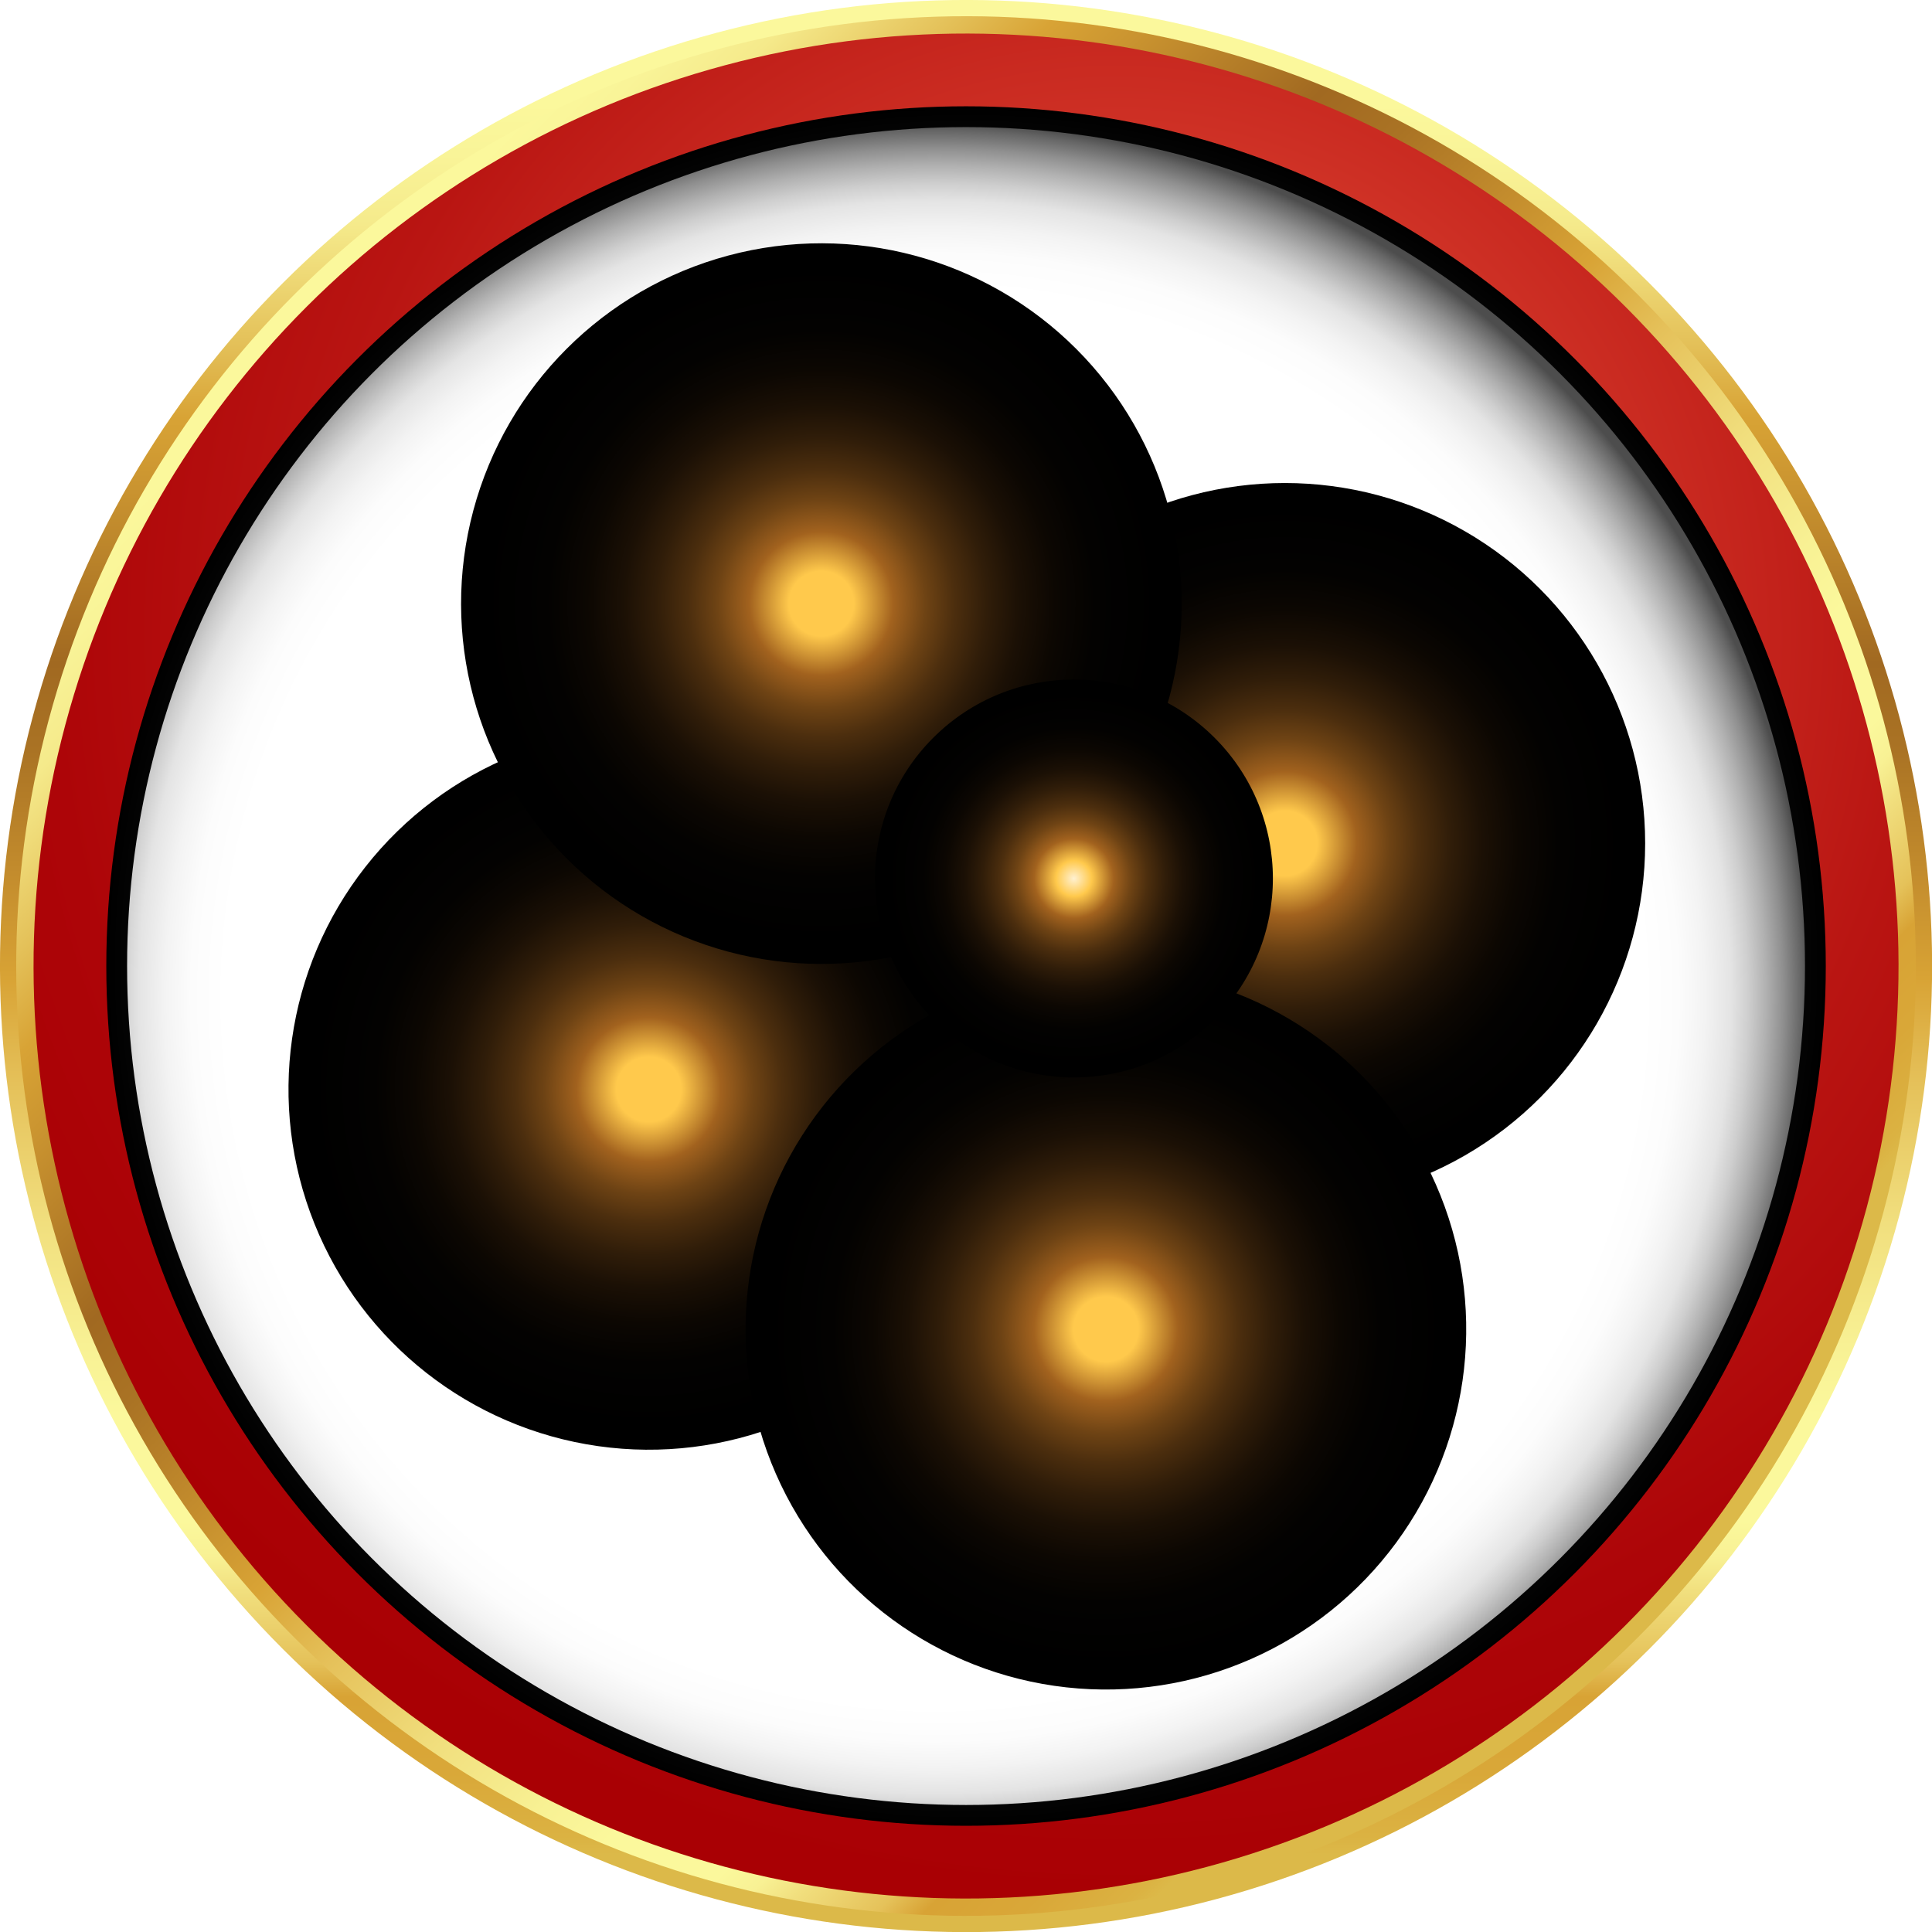 <svg xmlns="http://www.w3.org/2000/svg" xmlns:xlink="http://www.w3.org/1999/xlink" viewBox="0 0 228.47 228.47"><defs><style>.cls-1{isolation:isolate;}.cls-2{fill:url(#linear-gradient);}.cls-3{fill:url(#linear-gradient-2);}.cls-4{fill:url(#radial-gradient);}.cls-5{fill:url(#radial-gradient-2);}.cls-6{fill:url(#radial-gradient-3);}.cls-7{fill:url(#radial-gradient-4);}.cls-20,.cls-8{mix-blend-mode:multiply;}.cls-8{fill:url(#radial-gradient-5);}.cls-9{fill:#fbe587;}.cls-10{fill:#b71210;}.cls-11{fill:url(#linear-gradient-3);}.cls-12{fill:url(#linear-gradient-4);}.cls-13{fill:url(#linear-gradient-5);}.cls-14{fill:url(#radial-gradient-6);}.cls-15{fill:url(#linear-gradient-6);}.cls-16{fill:url(#linear-gradient-7);}.cls-17{fill:url(#linear-gradient-8);}.cls-18{fill:url(#radial-gradient-7);}.cls-19{mix-blend-mode:color-dodge;fill:url(#linear-gradient-9);}.cls-20{fill:url(#radial-gradient-8);}.cls-21,.cls-22,.cls-23,.cls-24,.cls-25{mix-blend-mode:screen;}.cls-21{fill:url(#radial-gradient-9);}.cls-22{fill:url(#radial-gradient-10);}.cls-23{fill:url(#radial-gradient-11);}.cls-24{fill:url(#radial-gradient-12);}.cls-25{fill:url(#radial-gradient-13);}</style><linearGradient id="linear-gradient" x1="114.24" y1="12.14" x2="114.24" y2="219.26" gradientTransform="translate(114.24 -47.32) rotate(45)" gradientUnits="userSpaceOnUse"><stop offset="0" stop-color="#fbf89c"/><stop offset="0.03" stop-color="#f9f498"/><stop offset="0.07" stop-color="#f5ea8b"/><stop offset="0.1" stop-color="#eed875"/><stop offset="0.14" stop-color="#e3bf57"/><stop offset="0.18" stop-color="#d8a335"/><stop offset="0.22" stop-color="#ca9430"/><stop offset="0.31" stop-color="#a56d22"/><stop offset="0.32" stop-color="#a16921"/><stop offset="0.37" stop-color="#aa7324"/><stop offset="0.44" stop-color="#c38c2d"/><stop offset="0.5" stop-color="#d8a335"/><stop offset="0.56" stop-color="#e5c15a"/><stop offset="0.64" stop-color="#f1df7e"/><stop offset="0.71" stop-color="#f8f194"/><stop offset="0.75" stop-color="#fbf89c"/><stop offset="0.81" stop-color="#fbf89c"/><stop offset="0.83" stop-color="#f8f194"/><stop offset="0.85" stop-color="#f1df7e"/><stop offset="0.89" stop-color="#e5c25a"/><stop offset="0.91" stop-color="#d8a335"/><stop offset="0.95" stop-color="#d9a738"/><stop offset="0.99" stop-color="#dbb242"/><stop offset="1" stop-color="#dcb949"/></linearGradient><linearGradient id="linear-gradient-2" x1="37.82" y1="37.82" x2="180.57" y2="180.57" xlink:href="#linear-gradient"/><radialGradient id="radial-gradient" cx="132" cy="74.93" r="149.78" gradientTransform="translate(114.24 -47.32) rotate(45)" gradientUnits="userSpaceOnUse"><stop offset="0" stop-color="#ff6f50"/><stop offset="0.17" stop-color="#e9523c"/><stop offset="0.41" stop-color="#cd2f24"/><stop offset="0.63" stop-color="#b91512"/><stop offset="0.84" stop-color="#ad0508"/><stop offset="1" stop-color="#a90004"/></radialGradient><radialGradient id="radial-gradient-2" cx="114.24" cy="114.24" r="101.67" gradientUnits="userSpaceOnUse"><stop offset="0.59" stop-color="#333"/><stop offset="0.7" stop-color="#2d2d2d"/><stop offset="0.83" stop-color="#1d1d1d"/><stop offset="0.98" stop-color="#030303"/><stop offset="1"/></radialGradient><radialGradient id="radial-gradient-3" cx="114.24" cy="114.24" r="101.34" gradientTransform="translate(114.24 -47.32) rotate(45)" gradientUnits="userSpaceOnUse"><stop offset="0.48" stop-color="#fff3a6"/><stop offset="0.78" stop-color="#f9df7b"/><stop offset="0.81" stop-color="#f6db77"/><stop offset="0.84" stop-color="#eecf6a"/><stop offset="0.87" stop-color="#e0bc54"/><stop offset="0.9" stop-color="#cda036"/><stop offset="0.94" stop-color="#b57e10"/><stop offset="0.98" stop-color="#e5c35c"/><stop offset="1" stop-color="#f9df7b"/></radialGradient><radialGradient id="radial-gradient-4" cx="114.24" cy="114.24" r="98.93" xlink:href="#radial-gradient-2"/><radialGradient id="radial-gradient-5" cx="109.32" cy="120.28" r="23.06" gradientUnits="userSpaceOnUse"><stop offset="0.25" stop-color="#be8b1e"/><stop offset="1" stop-color="#fff"/></radialGradient><linearGradient id="linear-gradient-3" x1="107.31" y1="97.3" x2="122.76" y2="87.38" gradientUnits="userSpaceOnUse"><stop offset="0" stop-color="#c8992e"/><stop offset="0.15" stop-color="#b57e10"/><stop offset="0.43" stop-color="#f9df7b"/><stop offset="0.59" stop-color="#fff3a6"/><stop offset="0.73" stop-color="#f9df7b"/><stop offset="0.93" stop-color="#b57e10"/><stop offset="0.94" stop-color="#b98416"/><stop offset="1" stop-color="#cda035"/></linearGradient><linearGradient id="linear-gradient-4" x1="-1527.59" y1="-3048.73" x2="-1512.16" y2="-3048.73" gradientTransform="translate(-1405.73 -2958.4) rotate(180)" xlink:href="#linear-gradient-3"/><linearGradient id="linear-gradient-5" x1="107.19" y1="100.83" x2="122.23" y2="86.97" xlink:href="#linear-gradient-3"/><radialGradient id="radial-gradient-6" cx="116.08" cy="77.52" r="27.88" gradientTransform="matrix(1, 0, 0, 1, 0, 0)" xlink:href="#radial-gradient"/><linearGradient id="linear-gradient-6" x1="101.84" y1="101.05" x2="127.54" y2="126.74" gradientTransform="matrix(1, 0, 0, 1, 0, 0)" xlink:href="#linear-gradient"/><linearGradient id="linear-gradient-7" x1="114.16" y1="132.31" x2="114.16" y2="94.71" gradientTransform="matrix(1, 0, 0, 1, 0, 0)" xlink:href="#linear-gradient"/><linearGradient id="linear-gradient-8" x1="99.52" y1="113.37" x2="129.34" y2="113.37" gradientTransform="matrix(1, 0, 0, 1, 0, 0)" xlink:href="#linear-gradient"/><radialGradient id="radial-gradient-7" cx="119.32" cy="107.82" r="14.37" gradientTransform="matrix(1, 0, 0, 1, 0, 0)" xlink:href="#radial-gradient"/><linearGradient id="linear-gradient-9" x1="138.66" y1="88.96" x2="105.35" y2="122.26" gradientUnits="userSpaceOnUse"><stop offset="0" stop-color="#8a8a8a"/><stop offset="0.04" stop-color="gray"/><stop offset="0.27" stop-color="#535353"/><stop offset="0.48" stop-color="#2f2f2f"/><stop offset="0.68" stop-color="#151515"/><stop offset="0.86" stop-color="#050505"/><stop offset="1"/></linearGradient><radialGradient id="radial-gradient-8" cx="110.55" cy="117.92" r="103.46" gradientUnits="userSpaceOnUse"><stop offset="0.81" stop-color="#fff"/><stop offset="0.85" stop-color="#fcfcfc"/><stop offset="0.88" stop-color="#f3f3f3"/><stop offset="0.91" stop-color="#e4e4e4"/><stop offset="0.93" stop-color="#cecece"/><stop offset="0.95" stop-color="#b1b1b1"/><stop offset="0.97" stop-color="#8f8f8f"/><stop offset="0.99" stop-color="#666"/><stop offset="1" stop-color="#4d4d4d"/></radialGradient><radialGradient id="radial-gradient-9" cx="76.72" cy="128.83" r="42.61" gradientTransform="translate(53.58 -19.32) rotate(21.9)" gradientUnits="userSpaceOnUse"><stop offset="0.09" stop-color="#ffc94c"/><stop offset="0.2" stop-color="#a2621e"/><stop offset="0.22" stop-color="#965b1c"/><stop offset="0.29" stop-color="#6e4314"/><stop offset="0.37" stop-color="#4c2e0e"/><stop offset="0.46" stop-color="#301d09"/><stop offset="0.55" stop-color="#1b1005"/><stop offset="0.65" stop-color="#0c0702"/><stop offset="0.76" stop-color="#030201"/><stop offset="0.94"/></radialGradient><radialGradient id="radial-gradient-10" cx="151.94" cy="99.73" r="42.61" gradientTransform="matrix(1, 0, 0, 1, 0, 0)" xlink:href="#radial-gradient-9"/><radialGradient id="radial-gradient-11" cx="97.13" cy="71.38" r="42.61" gradientTransform="translate(78.92 -47.78) rotate(45)" xlink:href="#radial-gradient-9"/><radialGradient id="radial-gradient-12" cx="130.77" cy="157.18" r="42.61" gradientTransform="translate(272.58 9.88) rotate(83.67)" xlink:href="#radial-gradient-9"/><radialGradient id="radial-gradient-13" cx="126.99" cy="103.89" r="23.53" gradientTransform="translate(110.65 -59.37) rotate(45)" gradientUnits="userSpaceOnUse"><stop offset="0" stop-color="#fff1d1"/><stop offset="0.09" stop-color="#ffc94c"/><stop offset="0.2" stop-color="#a2621e"/><stop offset="0.22" stop-color="#965b1c"/><stop offset="0.29" stop-color="#6e4314"/><stop offset="0.37" stop-color="#4c2e0e"/><stop offset="0.46" stop-color="#301d09"/><stop offset="0.55" stop-color="#1b1005"/><stop offset="0.65" stop-color="#0c0702"/><stop offset="0.76" stop-color="#030201"/><stop offset="0.94"/></radialGradient></defs><title>coleso</title><g class="cls-1"><g id="Layer_2" data-name="Layer 2"><g id="Layer_1-2" data-name="Layer 1"><circle class="cls-2" cx="114.24" cy="114.24" r="114.24" transform="translate(-47.32 114.24) rotate(-45)"/><circle class="cls-3" cx="114.24" cy="114.24" r="112.32" transform="translate(-47.32 114.24) rotate(-45)"/><circle class="cls-4" cx="114.24" cy="114.24" r="110.27" transform="translate(-47.32 114.24) rotate(-45)"/><circle class="cls-5" cx="114.24" cy="114.24" r="101.67"/><circle class="cls-6" cx="114.24" cy="114.24" r="98.65" transform="translate(-47.32 114.24) rotate(-45)"/><path class="cls-7" d="M58.52,196l55.72-81.75L32.48,170A99.52,99.52,0,0,0,58.52,196ZM196,170l-81.75-55.71L170,196A99.52,99.52,0,0,0,196,170Zm-81.75,43.22a99.75,99.75,0,0,0,18.41-1.72l-18.41-97.21L95.83,211.45A99.58,99.58,0,0,0,114.24,213.17Zm98.93-98.93a99.58,99.58,0,0,0-1.72-18.41l-97.21,18.41,97.21,18.41A99.75,99.75,0,0,0,213.17,114.24ZM170,32.48l-55.71,81.76L196,58.52A99.52,99.52,0,0,0,170,32.48ZM15.31,114.24A99.75,99.75,0,0,0,17,132.65l97.22-18.41L17,95.83A99.58,99.58,0,0,0,15.31,114.24Zm98.93-98.93A99.58,99.58,0,0,0,95.83,17l18.41,97.22L132.65,17A99.75,99.75,0,0,0,114.24,15.31ZM32.48,58.52l81.76,55.72L58.52,32.48A99.52,99.52,0,0,0,32.48,58.52Z"/><circle class="cls-8" cx="109.32" cy="120.28" r="23.06"/><path class="cls-9" d="M115.66,40.34v2.71h-1.32l-5.5-2.32v-2h5.54v-.87h1.28v.87h2.09v1.58Zm-1.28,0h-3.79l3.79,1.37Z"/><path class="cls-9" d="M117.21,36.48a2.8,2.8,0,0,1-1.88.61h-4a2.87,2.87,0,0,1-1.92-.6,2.63,2.63,0,0,1,0-3.57,2.86,2.86,0,0,1,1.92-.59h4a2.72,2.72,0,0,1,1.87.61,2.57,2.57,0,0,1,0,3.54Zm-1.91-2.43h-3.93a2.17,2.17,0,0,0-.82.13.5.5,0,0,0-.33.52.52.52,0,0,0,.32.54,2.47,2.47,0,0,0,.83.12h3.93q1.11,0,1.11-.66C116.41,34.27,116,34.05,115.3,34.05Z"/><path class="cls-9" d="M117.21,30.51a2.8,2.8,0,0,1-1.88.61h-4a2.87,2.87,0,0,1-1.92-.6,2.23,2.23,0,0,1-.7-1.79,2.22,2.22,0,0,1,.7-1.78,2.87,2.87,0,0,1,1.92-.6h4a2.72,2.72,0,0,1,1.87.62,2.57,2.57,0,0,1,0,3.54Zm-1.91-2.43h-3.93a2.17,2.17,0,0,0-.82.13.49.49,0,0,0-.33.52.52.52,0,0,0,.32.54,2.47,2.47,0,0,0,.83.12h3.93q1.11,0,1.11-.66C116.41,28.3,116,28.08,115.3,28.08Z"/><path class="cls-9" d="M112.52,188.5v-2.71h1.32l5.5,2.32v2h-5.53V191h-1.29v-.87h-2.09V188.5Zm1.29,0h3.79l-3.79-1.37Z"/><path class="cls-9" d="M111,192.36a2.77,2.77,0,0,1,1.87-.61h4a2.87,2.87,0,0,1,1.92.6,2.63,2.63,0,0,1,0,3.57,2.86,2.86,0,0,1-1.92.59h-4a2.75,2.75,0,0,1-1.87-.61,2.59,2.59,0,0,1,0-3.54Zm1.91,2.43h3.92a2.23,2.23,0,0,0,.83-.13.5.5,0,0,0,.33-.52.51.51,0,0,0-.33-.54,2.39,2.39,0,0,0-.83-.12h-3.92q-1.11,0-1.11.66C111.78,194.57,112.15,194.79,112.89,194.79Z"/><path class="cls-9" d="M111,198.34a2.72,2.72,0,0,1,1.87-.62h4a2.87,2.87,0,0,1,1.92.6,2.63,2.63,0,0,1,0,3.57,2.87,2.87,0,0,1-1.92.6h-4a2.76,2.76,0,0,1-1.87-.62,2.58,2.58,0,0,1,0-3.53Zm1.91,2.42h3.92a2.23,2.23,0,0,0,.83-.13.49.49,0,0,0,.33-.52.51.51,0,0,0-.33-.54,2.39,2.39,0,0,0-.83-.12h-3.92q-1.11,0-1.11.66C111.78,200.54,112.15,200.76,112.89,200.76Z"/><path class="cls-9" d="M164.07,117a2.28,2.28,0,0,0,.68-.08.56.56,0,0,0,.33-.29,1.47,1.47,0,0,0,.1-.63v-6.87H167v6.94a3.57,3.57,0,0,1-.18,1.24,1.26,1.26,0,0,1-.63.71,2.63,2.63,0,0,1-1.23.24h-.88Z"/><path class="cls-9" d="M169.62,109.17h2l1.71,8.91h-1.67l-.33-2h-1.41l-.34,2h-1.7Zm1.55,5.83-.53-3.58-.53,3.58Z"/><path class="cls-9" d="M174.6,117.44a3.53,3.53,0,0,1-.6-2.21V112a3.62,3.62,0,0,1,.59-2.23,3.1,3.1,0,0,1,3.95-.08,2.85,2.85,0,0,1,.57,1.91v.74h-1.76v-.82a5,5,0,0,0,0-.64.73.73,0,0,0-.2-.4.66.66,0,0,0-.49-.16.63.63,0,0,0-.64.32,2.45,2.45,0,0,0-.14.93v4a2.09,2.09,0,0,0,.16.94.65.65,0,0,0,.62.3c.31,0,.51-.1.59-.31a2.45,2.45,0,0,0,.14-.93v-.87h1.76v.74a3,3,0,0,1-.57,2,2.32,2.32,0,0,1-1.93.7A2.38,2.38,0,0,1,174.6,117.44Z"/><path class="cls-9" d="M180.22,109.17H182v3.76l1.62-3.76h1.76l-1.67,4,1.8,4.9h-1.84l-1.37-4-.3.48v3.5h-1.8Z"/><path class="cls-9" d="M186.29,109.17h2.83c1.54,0,2.31.86,2.31,2.56a2.39,2.39,0,0,1-.66,1.92,2.74,2.74,0,0,1-1.84.57h-.84v3.86h-1.8Zm2.45,3.77a.91.91,0,0,0,.78-.27,1.75,1.75,0,0,0,.2-1,2.68,2.68,0,0,0-.07-.71.63.63,0,0,0-.28-.4,1.11,1.11,0,0,0-.64-.14h-.64v2.49Z"/><path class="cls-9" d="M192.82,117.46a3.41,3.41,0,0,1-.6-2.18V112a3.31,3.31,0,0,1,.6-2.16,3.16,3.16,0,0,1,4,0,3.29,3.29,0,0,1,.62,2.16v3.34a3.34,3.34,0,0,1-.62,2.17,2.47,2.47,0,0,1-2,.74A2.5,2.5,0,0,1,192.82,117.46Zm2.65-.87a2,2,0,0,0,.16-.86v-4.22a2,2,0,0,0-.16-.85.65.65,0,0,0-.62-.3.65.65,0,0,0-.63.3,2,2,0,0,0-.15.85v4.22a2.06,2.06,0,0,0,.15.87.79.79,0,0,0,1.25,0Z"/><path class="cls-9" d="M199.46,110.51h-1.38v-1.34h4.55v1.34h-1.35v7.57h-1.82Z"/><path class="cls-9" d="M64.12,111.8a2.28,2.28,0,0,0-.68.08.51.51,0,0,0-.33.29,1.49,1.49,0,0,0-.1.64v6.86H61.19v-6.94a3.57,3.57,0,0,1,.18-1.24,1.31,1.31,0,0,1,.64-.71,2.63,2.63,0,0,1,1.23-.24h.88Z"/><path class="cls-9" d="M58.56,119.67h-2l-1.71-8.91h1.67l.33,2h1.41l.34-2h1.7ZM57,113.84l.54,3.59.53-3.59Z"/><path class="cls-9" d="M53.59,111.4a3.53,3.53,0,0,1,.6,2.21v3.19A3.62,3.62,0,0,1,53.6,119a2.43,2.43,0,0,1-2,.75,2.4,2.4,0,0,1-1.93-.67,2.84,2.84,0,0,1-.57-1.9v-.75h1.76v.82a5,5,0,0,0,0,.64.7.7,0,0,0,.2.4.66.66,0,0,0,.49.16.62.62,0,0,0,.64-.32,2.45,2.45,0,0,0,.14-.93v-4a2.07,2.07,0,0,0-.17-.94.63.63,0,0,0-.61-.3.58.58,0,0,0-.6.31,2.71,2.71,0,0,0-.13.93v.87H49.08v-.74a3.08,3.08,0,0,1,.56-2,2.35,2.35,0,0,1,1.94-.7A2.38,2.38,0,0,1,53.59,111.4Z"/><path class="cls-9" d="M48,119.67h-1.8v-3.76l-1.62,3.76H42.79l1.67-4-1.8-4.91H44.5l1.37,4,.3-.48v-3.5H48Z"/><path class="cls-9" d="M41.9,119.67H39.07c-1.54,0-2.31-.85-2.31-2.56a2.41,2.41,0,0,1,.66-1.92,2.72,2.72,0,0,1,1.84-.57h.84v-3.86h1.8Zm-2.45-3.77a.91.91,0,0,0-.78.27,1.69,1.69,0,0,0-.2,1,3.28,3.28,0,0,0,.06.71.69.69,0,0,0,.28.4,1.16,1.16,0,0,0,.65.14h.64V115.9Z"/><path class="cls-9" d="M35.37,111.38a3.42,3.42,0,0,1,.6,2.19v3.32a3.31,3.31,0,0,1-.6,2.16,2.5,2.5,0,0,1-2,.73,2.49,2.49,0,0,1-2-.73,3.35,3.35,0,0,1-.61-2.16v-3.34a3.4,3.4,0,0,1,.61-2.17,2.49,2.49,0,0,1,2-.74A2.5,2.5,0,0,1,35.37,111.38Zm-2.65.87a1.88,1.88,0,0,0-.16.86v4.22a1.81,1.81,0,0,0,.16.85.64.64,0,0,0,.62.3.63.63,0,0,0,.62-.3,1.81,1.81,0,0,0,.16-.85v-4.22a2.06,2.06,0,0,0-.15-.87.63.63,0,0,0-.63-.3A.63.63,0,0,0,32.72,112.25Z"/><path class="cls-9" d="M28.73,118.33h1.38v1.34H25.55v-1.34h1.36v-7.57h1.82Z"/><path class="cls-9" d="M171.53,61.59a2.43,2.43,0,0,1-1.58-.84l-.1-.09L171,59.52a2,2,0,0,0,.7.52.51.51,0,0,0,.54-.19.51.51,0,0,0,.18-.41,1.15,1.15,0,0,0-.25-.52,8.54,8.54,0,0,0-.74-.81l-.63-.64a1,1,0,0,1,0,.59,1.74,1.74,0,0,1-.41.6,1.57,1.57,0,0,1-1.53.51,3.55,3.55,0,0,1-1.68-1.05Q165,56,166.69,54.31a2.13,2.13,0,0,1,1.81-.75,3.38,3.38,0,0,1,1.9,1.06l2.29,2.3a4,4,0,0,1,1.21,2,2.08,2.08,0,0,1-.76,1.9A2.25,2.25,0,0,1,171.53,61.59Zm-1.58-5-1-1a2.22,2.22,0,0,0-.75-.55.51.51,0,0,0-.61.12.52.52,0,0,0-.11.63,3.85,3.85,0,0,0,.73.93,8.45,8.45,0,0,0,.65.59.88.88,0,0,0,.47.22.57.57,0,0,0,.46-.19A.75.75,0,0,0,170,56.63Z"/><path class="cls-9" d="M175.66,57.32a2.76,2.76,0,0,1-1.75-.9l-2.83-2.82a2.85,2.85,0,0,1-.93-1.78,2.64,2.64,0,0,1,2.52-2.53,2.85,2.85,0,0,1,1.78.94l2.82,2.82a2.75,2.75,0,0,1,.89,1.76,2.22,2.22,0,0,1-.75,1.74A2.24,2.24,0,0,1,175.66,57.32Zm.37-3.07-2.78-2.78a2.47,2.47,0,0,0-.67-.49.49.49,0,0,0-.6.14.52.52,0,0,0-.16.61,2.53,2.53,0,0,0,.51.67l2.77,2.78c.53.52,1,.63,1.26.32S176.55,54.78,176,54.25Z"/><path class="cls-9" d="M56.72,167.3a2.5,2.5,0,0,1,1.58.85l.09.09-1.13,1.13a2.16,2.16,0,0,0-.7-.51.52.52,0,0,0-.55.19.5.5,0,0,0-.17.41,1.15,1.15,0,0,0,.25.52,9.68,9.68,0,0,0,.73.81l.64.64a.94.94,0,0,1,0-.59,1.74,1.74,0,0,1,.41-.6,1.57,1.57,0,0,1,1.53-.51,3.6,3.6,0,0,1,1.68,1q2.13,2.13.43,3.82a2.15,2.15,0,0,1-1.82.75,3.35,3.35,0,0,1-1.89-1.07L55.56,172a4,4,0,0,1-1.21-2,2.08,2.08,0,0,1,.75-1.9A2.3,2.3,0,0,1,56.72,167.3Zm1.58,5,1,1a2.34,2.34,0,0,0,.76.55.56.56,0,0,0,.72-.75,3.7,3.7,0,0,0-.74-.93,6.9,6.9,0,0,0-.64-.59.92.92,0,0,0-.47-.22.57.57,0,0,0-.46.19A.73.73,0,0,0,58.3,172.27Z"/><path class="cls-9" d="M52.58,171.58a2.71,2.71,0,0,1,1.76.9l2.83,2.82a2.9,2.9,0,0,1,.93,1.78,2.64,2.64,0,0,1-2.53,2.53,2.9,2.9,0,0,1-1.77-.94L51,175.85a2.73,2.73,0,0,1-.88-1.76,2.23,2.23,0,0,1,.74-1.75A2.28,2.28,0,0,1,52.58,171.58Zm-.36,3.07L55,177.42a2.2,2.2,0,0,0,.67.5.51.51,0,0,0,.6-.14.5.5,0,0,0,.15-.61,2.27,2.27,0,0,0-.5-.67l-2.78-2.78c-.52-.52-.94-.63-1.25-.32S51.69,174.12,52.22,174.65Z"/><path class="cls-9" d="M167.24,171.05l3.89-.82.3-.07a7.39,7.39,0,0,0,1.14-.31,2.11,2.11,0,0,0,.77-.49,1.18,1.18,0,0,0,.35-.58.57.57,0,0,0-.18-.51.66.66,0,0,0-.7-.19,2.15,2.15,0,0,0-.81.56l-.28.29-1.18-1.18.31-.31a3.11,3.11,0,0,1,1.82-1,2.24,2.24,0,0,1,1.82.79,2.36,2.36,0,0,1,.82,1.68,2.39,2.39,0,0,1-.8,1.65,2.9,2.9,0,0,1-1,.69,10.71,10.71,0,0,1-1.51.39l-.22,0-3,.6,1.87,1.87-.95,1-3.22-3.22Z"/><path class="cls-9" d="M171.26,176a2.77,2.77,0,0,1,.89-1.76l2.83-2.82a2.82,2.82,0,0,1,1.77-.94,2.64,2.64,0,0,1,2.53,2.53,2.87,2.87,0,0,1-.94,1.78l-2.82,2.82a2.72,2.72,0,0,1-1.76.89,2.58,2.58,0,0,1-2.5-2.5Zm3.06.37,2.78-2.78a2.27,2.27,0,0,0,.49-.67.51.51,0,0,0-.13-.61.53.53,0,0,0-.61-.15,2.73,2.73,0,0,0-.68.5l-2.77,2.78c-.53.52-.63.94-.32,1.25S173.8,176.88,174.32,176.36Z"/><path class="cls-9" d="M54.3,60.21,56,61.92l-.92.92L52.21,60l.78-.79L59.84,55,61,56.15Z"/><path class="cls-9" d="M57,52.91a2.77,2.77,0,0,1-.89,1.76l-2.83,2.82a2.85,2.85,0,0,1-1.78.94,2.23,2.23,0,0,1-1.76-.78A2.19,2.19,0,0,1,49,55.9a2.9,2.9,0,0,1,.93-1.78l2.83-2.82a2.72,2.72,0,0,1,1.76-.89,2.58,2.58,0,0,1,2.5,2.5Zm-3.06-.37-2.78,2.78a2.53,2.53,0,0,0-.5.67.52.52,0,0,0,.14.61.53.53,0,0,0,.61.15,2.53,2.53,0,0,0,.67-.5l2.78-2.78c.52-.52.63-.94.32-1.25S54.45,52,53.93,52.54Z"/><path class="cls-10" d="M147.19,43.55a3.14,3.14,0,0,1-2.05-.25l-.29-.12.66-1.56.27.11a2.31,2.31,0,0,0,1,.23.58.58,0,0,0,.49-.4.57.57,0,0,0-.07-.63,2.46,2.46,0,0,0-.85-.51,2,2,0,0,0-1.06-.21.84.84,0,0,0-.63.57,1.27,1.27,0,0,0-.13.27l-1.15-.48.11-.24a.9.9,0,0,0,0-.86,1.77,1.77,0,0,0-.84-.59,1.72,1.72,0,0,0-.85-.18.57.57,0,0,0-.47.41.53.53,0,0,0,.07.61,2.06,2.06,0,0,0,.75.49l.36.15-.65,1.56-.45-.18A2.49,2.49,0,0,1,140,40.46a2.37,2.37,0,0,1,.09-1.87,2.47,2.47,0,0,1,1.25-1.4,2.4,2.4,0,0,1,1.88.11,2.54,2.54,0,0,1,1.07.79,1.33,1.33,0,0,1,.29,1,2,2,0,0,1,2.37-.23,3.24,3.24,0,0,1,1.64,1.31,2.14,2.14,0,0,1,0,2A2.21,2.21,0,0,1,147.19,43.55Z"/><path class="cls-10" d="M149.44,38.2a2.75,2.75,0,0,1-2-.16l-3.68-1.54a2.89,2.89,0,0,1-1.54-1.29,2.25,2.25,0,0,1,0-1.93,2.22,2.22,0,0,1,1.34-1.37,2.87,2.87,0,0,1,2,.19l3.68,1.55a2.75,2.75,0,0,1,1.49,1.29,2.58,2.58,0,0,1-1.36,3.26Zm-.83-3L145,33.71a2.08,2.08,0,0,0-.81-.2.51.51,0,0,0-.51.35.53.53,0,0,0,.09.62,2.41,2.41,0,0,0,.72.44l3.63,1.51c.68.29,1.11.23,1.28-.18S149.3,35.51,148.61,35.23Z"/><path class="cls-10" d="M81.09,185.24a3.14,3.14,0,0,1,2,.25l.29.12-.66,1.56-.27-.11a2.31,2.31,0,0,0-1-.23.59.59,0,0,0-.49.41.55.55,0,0,0,.07.62,2.31,2.31,0,0,0,.85.51,1.93,1.93,0,0,0,1.06.21.84.84,0,0,0,.63-.57,1,1,0,0,0,.13-.27l1.15.48-.11.24a.9.9,0,0,0,0,.86,1.76,1.76,0,0,0,.85.59,1.67,1.67,0,0,0,.84.18.57.57,0,0,0,.47-.41.55.55,0,0,0-.06-.61,2.21,2.21,0,0,0-.76-.49l-.36-.15.65-1.56.45.19a2.44,2.44,0,0,1,1.42,1.27,2.37,2.37,0,0,1-.09,1.87A2.47,2.47,0,0,1,87,191.6a2.4,2.4,0,0,1-1.88-.11A2.46,2.46,0,0,1,84,190.7a1.32,1.32,0,0,1-.29-1,2,2,0,0,1-2.37.23,3.19,3.19,0,0,1-1.64-1.31,2.14,2.14,0,0,1,0-2A2.21,2.21,0,0,1,81.09,185.24Z"/><path class="cls-10" d="M78.85,190.59a2.73,2.73,0,0,1,2,.16l3.68,1.54A2.89,2.89,0,0,1,86,193.58a2.22,2.22,0,0,1,0,1.93,2.19,2.19,0,0,1-1.34,1.37,2.87,2.87,0,0,1-2-.19L79,195.14a2.75,2.75,0,0,1-1.49-1.29,2.57,2.57,0,0,1,1.37-3.26Zm.82,3,3.62,1.52a2.08,2.08,0,0,0,.81.2.51.51,0,0,0,.51-.35.53.53,0,0,0-.09-.62,2.41,2.41,0,0,0-.72-.44l-3.63-1.51c-.68-.29-1.11-.23-1.28.18S79,193.28,79.67,193.56Z"/><path class="cls-10" d="M179.73,145.64a1.61,1.61,0,0,1-.28-1.11,4.63,4.63,0,0,1,.4-1.44l1.52.63a3.15,3.15,0,0,0-.3,1.09.54.54,0,0,0,.38.53.57.57,0,0,0,.54,0,1.38,1.38,0,0,0,.41-.49c.12-.22.27-.55.45-1a3.75,3.75,0,0,0,.33-1.18.58.58,0,0,0-.4-.61c-.37-.15-.71,0-1,.45l-1.35-.57,2.06-4.62,3.78,1.58-.57,1.35-2.49-1-.84,1.78a1.15,1.15,0,0,1,.6-.09,2.62,2.62,0,0,1,.78.19,1.55,1.55,0,0,1,1,1.22,3.74,3.74,0,0,1-.37,2.08,6.64,6.64,0,0,1-.85,1.55,2,2,0,0,1-1.08.74,2.48,2.48,0,0,1-1.53-.2A2.69,2.69,0,0,1,179.73,145.64Z"/><path class="cls-10" d="M184.83,147.38a2.73,2.73,0,0,1,.16-2l1.54-3.68a2.92,2.92,0,0,1,1.29-1.55,2.26,2.26,0,0,1,1.93.05,2.22,2.22,0,0,1,1.37,1.34,2.85,2.85,0,0,1-.2,2l-1.54,3.69a2.7,2.7,0,0,1-1.29,1.48,2.16,2.16,0,0,1-1.89,0A2.2,2.2,0,0,1,184.83,147.38Zm3-.82,1.52-3.62a2.38,2.38,0,0,0,.2-.81.5.5,0,0,0-.35-.51.52.52,0,0,0-.63.09,2.63,2.63,0,0,0-.43.72l-1.52,3.62c-.28.69-.22,1.11.18,1.28S187.52,147.24,187.8,146.56Z"/><path class="cls-10" d="M190.34,149.69a2.67,2.67,0,0,1,.16-2L192,144a2.89,2.89,0,0,1,1.29-1.54,2.65,2.65,0,0,1,3.3,1.38,2.87,2.87,0,0,1-.2,2l-1.54,3.69a2.73,2.73,0,0,1-1.29,1.48,2.16,2.16,0,0,1-1.89,0A2.2,2.2,0,0,1,190.34,149.69Zm3-.82,1.52-3.62a2.38,2.38,0,0,0,.2-.81.5.5,0,0,0-.35-.51.52.52,0,0,0-.63.09,2.4,2.4,0,0,0-.43.72l-1.52,3.62c-.28.69-.22,1.11.18,1.28S193,149.55,193.31,148.87Z"/><path class="cls-10" d="M39.05,86.72h.73l.65,0-.49,1.16c-.27,0-.61,0-1,.06a3,3,0,0,0-.9.2l-1.23-.51,3.44-8.22,1.57.66Z"/><path class="cls-10" d="M38,79.1a2.81,2.81,0,0,1-.16,2l-1.55,3.68A2.84,2.84,0,0,1,35,86.29a2.63,2.63,0,0,1-3.29-1.38,2.81,2.81,0,0,1,.19-2l1.54-3.68a2.72,2.72,0,0,1,1.29-1.49,2.19,2.19,0,0,1,1.9,0A2.23,2.23,0,0,1,38,79.1Zm-3,.82-1.51,3.63a2.31,2.31,0,0,0-.21.81.6.6,0,0,0,1,.41,2.4,2.4,0,0,0,.43-.72l1.52-3.62c.29-.68.23-1.11-.18-1.28S35.26,79.24,35,79.92Z"/><path class="cls-10" d="M181.68,83a1.82,1.82,0,0,1-.25.26l-.28.25a3.22,3.22,0,0,0-.47.43l-.48-1.17a10.12,10.12,0,0,0,.67-.76,2.81,2.81,0,0,0,.49-.78l1.23-.5L186,89l-1.58.65Z"/><path class="cls-10" d="M188.13,87.87a1.64,1.64,0,0,1-1-.58,5.09,5.09,0,0,1-.73-1.31l1.52-.62a3.28,3.28,0,0,0,.56,1,.57.57,0,0,0,.65.11.55.55,0,0,0,.36-.39,1.21,1.21,0,0,0-.05-.64c-.07-.24-.2-.58-.37-1a4,4,0,0,0-.6-1.07.6.6,0,0,0-.72-.14c-.37.15-.5.5-.4,1l-1.35.55-1.81-4.73L188,78.5l.55,1.35-2.5,1,.67,1.86a1.15,1.15,0,0,1,.36-.5,2.38,2.38,0,0,1,.69-.41,1.53,1.53,0,0,1,1.56.16,3.78,3.78,0,0,1,1.21,1.73,6.71,6.71,0,0,1,.49,1.7,1.92,1.92,0,0,1-.23,1.28,2.46,2.46,0,0,1-1.23.94A2.52,2.52,0,0,1,188.13,87.87Z"/><path class="cls-10" d="M193,85.5a2.73,2.73,0,0,1-1.28-1.5l-1.51-3.7a2.86,2.86,0,0,1-.18-2A2.61,2.61,0,0,1,193.31,77a2.86,2.86,0,0,1,1.28,1.55l1.51,3.69a2.79,2.79,0,0,1,.14,2A2.59,2.59,0,0,1,193,85.5Zm1.52-2.68L193,79.18a2.27,2.27,0,0,0-.43-.71.51.51,0,0,0-.61-.11.49.49,0,0,0-.37.5,2.21,2.21,0,0,0,.2.82l1.49,3.63c.28.69.62,1,1,.78S194.77,83.5,194.49,82.82Z"/><path class="cls-10" d="M46.58,145.86a2.85,2.85,0,0,1,.25-.25l.28-.25a5.28,5.28,0,0,0,.48-.44l.48,1.17a8.18,8.18,0,0,0-.68.76,2.81,2.81,0,0,0-.49.78l-1.23.5-3.38-8.24,1.58-.65Z"/><path class="cls-10" d="M40.13,141a1.65,1.65,0,0,1,1,.59,5,5,0,0,1,.74,1.3l-1.53.63a3,3,0,0,0-.56-1,.54.54,0,0,0-.65-.11.54.54,0,0,0-.36.38,1.33,1.33,0,0,0,.05.64,10.52,10.52,0,0,0,.38,1,3.48,3.48,0,0,0,.6,1.07.58.58,0,0,0,.71.14c.37-.15.5-.5.4-1l1.35-.56,1.81,4.73-3.79,1.55L39.72,149l2.5-1-.66-1.85a1.17,1.17,0,0,1-.37.49,2.65,2.65,0,0,1-.69.42,1.54,1.54,0,0,1-1.55-.16,3.89,3.89,0,0,1-1.22-1.74,6.77,6.77,0,0,1-.49-1.69,2,2,0,0,1,.24-1.29,2.43,2.43,0,0,1,1.23-.94A2.57,2.57,0,0,1,40.13,141Z"/><path class="cls-10" d="M35.3,143.34a2.78,2.78,0,0,1,1.27,1.51l1.51,3.69a2.86,2.86,0,0,1,.18,2A2.63,2.63,0,0,1,35,151.9a2.88,2.88,0,0,1-1.27-1.55l-1.52-3.7a2.76,2.76,0,0,1-.14-2,2.6,2.6,0,0,1,3.28-1.35ZM33.77,146l1.49,3.63a2.4,2.4,0,0,0,.43.72.6.6,0,0,0,1-.4,2.42,2.42,0,0,0-.21-.81L35,145.53c-.29-.68-.63-.94-1-.78S33.49,145.34,33.77,146Z"/><path class="cls-10" d="M140.94,187.78a3.46,3.46,0,0,1,1.75-1.36l2.93-1.2a4,4,0,0,1,2.29-.36,2.07,2.07,0,0,1,1.44,1.42,2.26,2.26,0,0,1,.13,1.81,2.45,2.45,0,0,1-1.36,1.14l-.14.05-.61-1.48a2.14,2.14,0,0,0,.75-.44.52.52,0,0,0,0-.57.55.55,0,0,0-.32-.33,1.16,1.16,0,0,0-.58,0,7.22,7.22,0,0,0-1,.36l-.84.34a1,1,0,0,1,.53.28,1.84,1.84,0,0,1,.4.62,1.61,1.61,0,0,1-.09,1.6,3.48,3.48,0,0,1-1.57,1.12,4,4,0,0,1-2.32.35,2,2,0,0,1-1.44-1.39A2.12,2.12,0,0,1,140.94,187.78Zm1.68,1.86a3.39,3.39,0,0,0,1.13-.31,6.85,6.85,0,0,0,.79-.37,1,1,0,0,0,.39-.36.53.53,0,0,0,0-.49.73.73,0,0,0-.27-.33,1,1,0,0,0-.37-.15l-1.31.54c-.78.32-1.08.69-.91,1.12A.53.53,0,0,0,142.62,189.64Z"/><path class="cls-10" d="M143.05,193.26a2.8,2.8,0,0,1,1.5-1.28l3.7-1.51a2.86,2.86,0,0,1,2-.18,2.26,2.26,0,0,1,1.33,1.4,2.2,2.2,0,0,1,0,1.91,2.89,2.89,0,0,1-1.56,1.28l-3.69,1.51a2.76,2.76,0,0,1-2,.14,2.58,2.58,0,0,1-1.35-3.27Zm2.69,1.52,3.63-1.49a2.45,2.45,0,0,0,.72-.43.5.5,0,0,0,.1-.61.49.49,0,0,0-.5-.37,2.26,2.26,0,0,0-.82.2l-3.63,1.49c-.69.28-.94.62-.78,1S145.05,195.06,145.74,194.78Z"/><path class="cls-10" d="M89.27,47.22l-3.91-.74-.29-.06a8.22,8.22,0,0,0-1.18-.15,2,2,0,0,0-.9.16,1,1,0,0,0-.54.4.55.55,0,0,0,0,.53.63.63,0,0,0,.56.45,2.27,2.27,0,0,0,1-.2l.37-.16L85,49l-.4.16a3.05,3.05,0,0,1-2.06.21,2.24,2.24,0,0,1-1.38-1.42,2.38,2.38,0,0,1-.1-1.87,2.35,2.35,0,0,1,1.37-1.21,2.88,2.88,0,0,1,1.23-.23,10.54,10.54,0,0,1,1.55.22l.22,0,3,.61-1-2.44,1.24-.51,1.73,4.22Z"/><path class="cls-10" d="M87.48,41.11A2.75,2.75,0,0,1,86,42.39L82.28,43.9a2.89,2.89,0,0,1-2,.18A2.2,2.2,0,0,1,79,42.69a2.23,2.23,0,0,1,0-1.92,2.84,2.84,0,0,1,1.55-1.27L84.17,38a2.76,2.76,0,0,1,2-.14,2.59,2.59,0,0,1,1.35,3.27Zm-2.69-1.52-3.63,1.49a2.4,2.4,0,0,0-.72.43.51.51,0,0,0-.11.61.53.53,0,0,0,.51.38,2.42,2.42,0,0,0,.81-.21l3.64-1.49c.68-.28.94-.62.77-1S85.48,39.31,84.79,39.59Z"/><path class="cls-10" d="M85.21,35.59a2.75,2.75,0,0,1-1.5,1.27L80,38.38a2.91,2.91,0,0,1-2,.17,2.24,2.24,0,0,1-1.33-1.39,2.2,2.2,0,0,1,0-1.91A2.82,2.82,0,0,1,78.21,34l3.69-1.52a2.73,2.73,0,0,1,2-.13,2.16,2.16,0,0,1,1.31,1.36A2.21,2.21,0,0,1,85.21,35.59Zm-2.68-1.52-3.64,1.48a2.47,2.47,0,0,0-.71.43.51.51,0,0,0-.11.61.5.5,0,0,0,.5.38,2.7,2.7,0,0,0,.82-.2L83,35.28c.69-.28,1-.63.78-1S83.21,33.78,82.53,34.07Z"/><path class="cls-11" d="M122.19,103.39V92a15.05,15.05,0,0,0-3.89-10.1l-4.15-4.62L110,81.88A15.05,15.05,0,0,0,106.1,92v11.41Z"/><path class="cls-12" d="M121.86,103V91.92a14.73,14.73,0,0,0-3.73-9.78l-4-4.47-4,4.47a14.73,14.73,0,0,0-3.73,9.78V103Z"/><path class="cls-13" d="M120.66,102.85v-10A13.81,13.81,0,0,0,117.51,84l-3.36-4-3.37,4a13.81,13.81,0,0,0-3.15,8.84v10Z"/><path class="cls-14" d="M120.36,103V93.21a13.74,13.74,0,0,0-3-8.64l-3.21-3.95-3.22,3.95a13.74,13.74,0,0,0-3,8.64V103Z"/><circle class="cls-15" cx="114.16" cy="113.37" r="18.59"/><circle class="cls-16" cx="114.16" cy="113.37" r="18.21"/><circle class="cls-17" cx="114.16" cy="113.37" r="15.04"/><path class="cls-18" d="M128.37,111a14.47,14.47,0,0,0-7.65-10.47,14.69,14.69,0,0,0-12.11-.47C94.82,105.6,98,126.4,112.91,127.7A14.41,14.41,0,0,0,128.37,111Z"/><path class="cls-19" d="M104.34,106.91a19.57,19.57,0,0,1,19.27,16.2A13.51,13.51,0,1,0,102.36,107,18.49,18.49,0,0,1,104.34,106.91Z"/><circle class="cls-20" cx="114.24" cy="114.24" r="99.21"/><circle class="cls-21" cx="76.72" cy="128.83" r="42.61" transform="translate(-42.51 37.91) rotate(-21.9)"/><circle class="cls-22" cx="151.94" cy="99.73" r="42.61"/><circle class="cls-23" cx="97.13" cy="71.38" r="42.61" transform="translate(-22.02 89.59) rotate(-45)"/><circle class="cls-24" cx="130.77" cy="157.18" r="42.61" transform="translate(-39.86 269.83) rotate(-83.67)"/><circle class="cls-25" cx="126.99" cy="103.89" r="23.53" transform="translate(-36.26 120.22) rotate(-45)"/></g></g></g></svg>